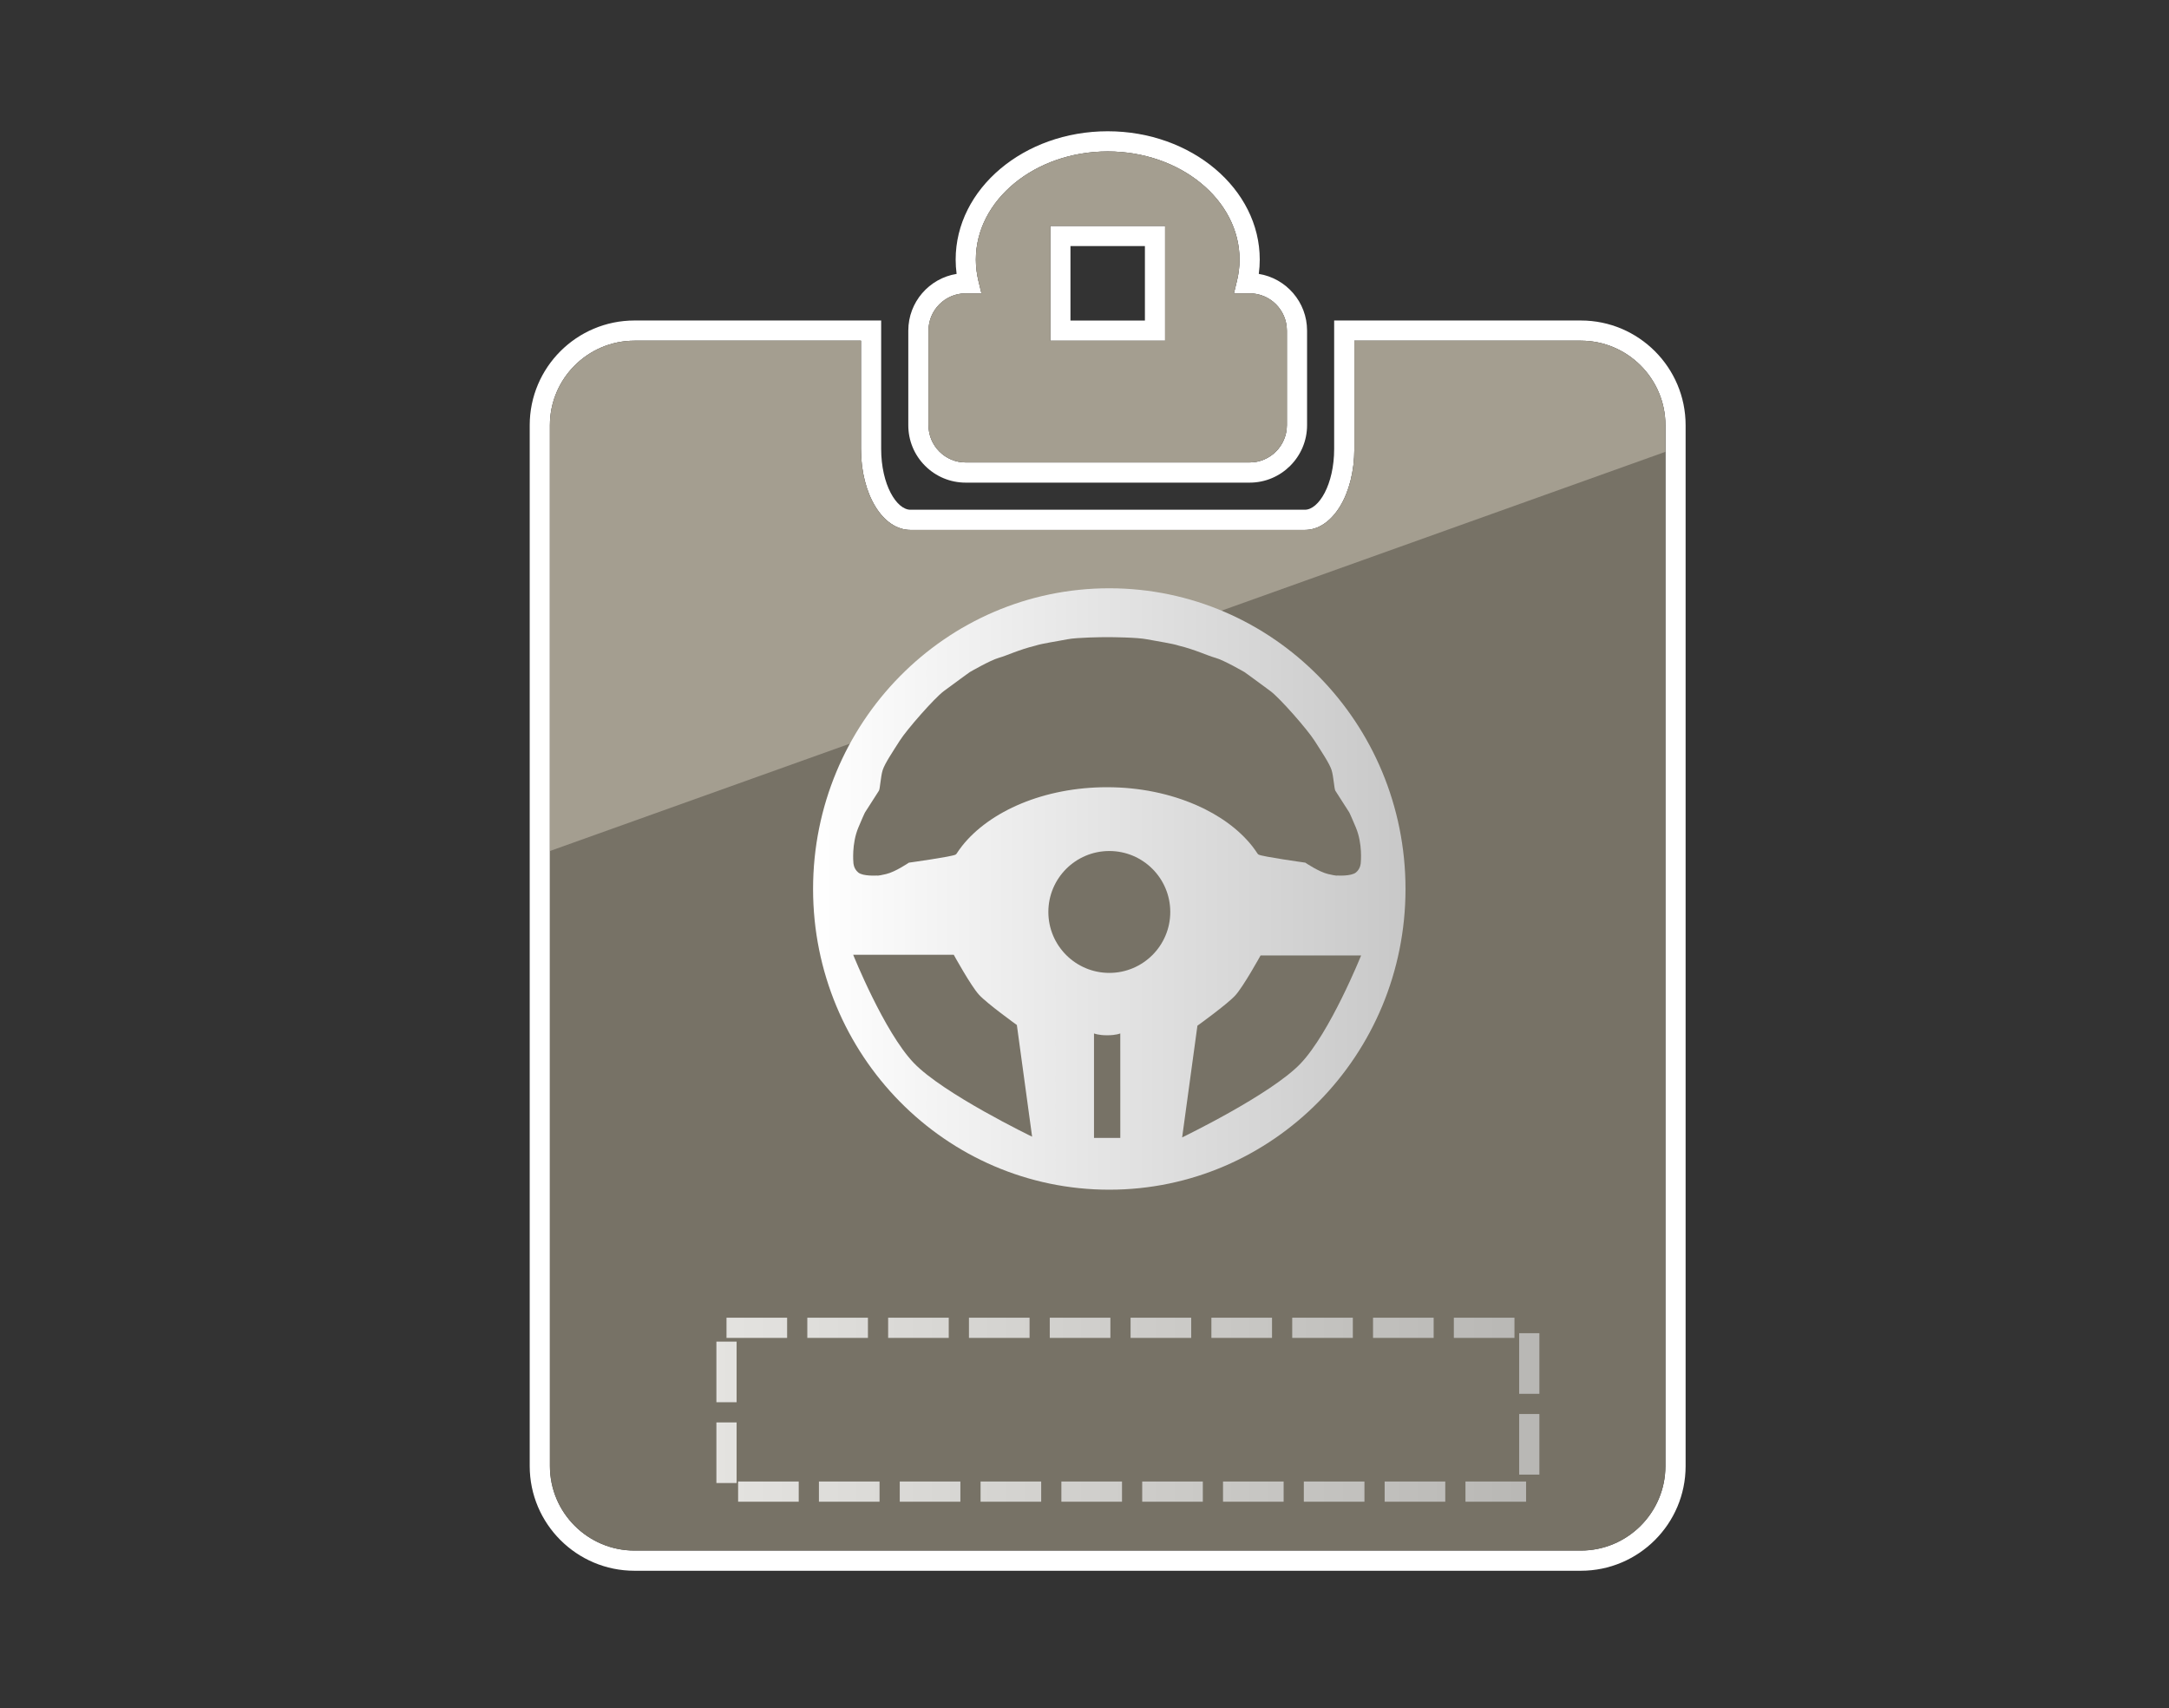 <?xml version="1.0" encoding="utf-8"?>
<!-- Generator: Adobe Illustrator 16.0.0, SVG Export Plug-In . SVG Version: 6.00 Build 0)  -->
<!DOCTYPE svg PUBLIC "-//W3C//DTD SVG 1.1//EN" "http://www.w3.org/Graphics/SVG/1.1/DTD/svg11.dtd">
<svg version="1.1" id="Layer_1" xmlns="http://www.w3.org/2000/svg" xmlns:xlink="http://www.w3.org/1999/xlink" x="0px" y="0px"
	 width="107.354px" height="84.559px" viewBox="0 0 107.354 84.559" enable-background="new 0 0 107.354 84.559"
	 xml:space="preserve">
<rect x="0" y="0" width="107.354" height="84.559" fill="#333333" stroke="none"/>
<g>
	<g>
		<g>
			<path fill="#FFFFFF" d="M78.245,77.758H31.403c-2.859,0-5.185-2.324-5.185-5.182V21.049c0-2.858,2.326-5.183,5.185-5.183h12.21
				v6.354c0,1.776,0.764,3.014,1.45,3.014h19.52c0.686,0,1.451-1.238,1.451-3.014v-6.354h12.211c2.857,0,5.184,2.325,5.184,5.183
				v51.527C83.429,75.434,81.104,77.758,78.245,77.758z M31.403,16.866c-2.308,0-4.185,1.876-4.185,4.183v51.527
				c0,2.306,1.877,4.182,4.185,4.182h46.842c2.307,0,4.184-1.876,4.184-4.182V21.049c0-2.306-1.877-4.183-4.184-4.183H67.034v5.354
				c0,2.25-1.077,4.014-2.451,4.014h-19.52c-1.374,0-2.45-1.763-2.45-4.014v-5.354H31.403z M61.851,23.892H47.797
				c-0.759,0-1.473-0.296-2.01-0.833s-0.832-1.251-0.831-2.011v-4.682c0-1.414,1.037-2.59,2.391-2.807
				c-0.031-0.236-0.047-0.472-0.047-0.707c0-3.504,3.376-6.354,7.526-6.354c4.148,0,7.525,2.851,7.525,6.354
				c0,0.234-0.016,0.471-0.048,0.707c1.353,0.217,2.39,1.393,2.39,2.807v4.683C64.693,22.616,63.417,23.892,61.851,23.892z
				 M47.799,14.523c-1.016,0-1.843,0.827-1.843,1.843v4.683c0,0.493,0.191,0.956,0.539,1.304s0.81,0.54,1.302,0.54h14.054
				c1.016,0,1.842-0.827,1.842-1.844v-4.683c0-1.016-0.826-1.843-1.842-1.843h-0.779l0.15-0.618
				c0.085-0.351,0.129-0.705,0.129-1.053c0-2.953-2.928-5.354-6.525-5.354c-3.599,0-6.526,2.402-6.526,5.354
				c0,0.351,0.043,0.705,0.127,1.053l0.15,0.618H47.799z M57.667,16.867h-5.685v-5.686h5.685V16.867z M52.982,15.867h3.685v-3.686
				h-3.685V15.867z"/>
			<g>
				<path fill="#777266" d="M82.429,21.049c0-2.306-1.877-4.183-4.184-4.183H67.034v5.354c0,2.25-1.077,4.014-2.451,4.014h-19.52
					c-1.374,0-2.45-1.763-2.45-4.014v-5.354h-11.21c-2.308,0-4.185,1.876-4.185,4.183v51.527c0,2.306,1.877,4.182,4.185,4.182
					h46.842c2.307,0,4.184-1.876,4.184-4.182V21.049z"/>
				<path fill="#777266" d="M45.956,21.048c0,0.493,0.191,0.956,0.539,1.304s0.81,0.54,1.302,0.54h14.054
					c1.016,0,1.842-0.827,1.842-1.844v-4.683c0-1.016-0.826-1.843-1.842-1.843h-0.779l0.15-0.618
					c0.085-0.351,0.129-0.705,0.129-1.053c0-2.953-2.928-5.354-6.525-5.354c-3.599,0-6.526,2.402-6.526,5.354
					c0,0.351,0.043,0.705,0.127,1.053l0.15,0.618h-0.779c-1.016,0-1.843,0.827-1.843,1.843V21.048z M51.982,11.182h5.685v5.686
					h-5.685V11.182z"/>
			</g>
			<g opacity="0.6">
				<path fill="#C1BAAC" d="M82.429,21.049c0-2.306-1.877-4.183-4.184-4.183H67.034v5.354c0,2.25-1.077,4.014-2.451,4.014h-19.52
					c-1.374,0-2.45-1.763-2.45-4.014v-5.354h-11.21c-2.308,0-4.185,1.876-4.185,4.183v21.079l55.21-19.761V21.049z"/>
				<path fill="#C1BAAC" d="M45.956,21.048c0,0.493,0.191,0.956,0.539,1.304s0.81,0.54,1.302,0.54h14.054
					c1.016,0,1.842-0.827,1.842-1.844v-4.683c0-1.016-0.826-1.843-1.842-1.843h-0.779l0.15-0.618
					c0.085-0.351,0.129-0.705,0.129-1.053c0-2.953-2.928-5.354-6.525-5.354c-3.599,0-6.526,2.402-6.526,5.354
					c0,0.351,0.043,0.705,0.127,1.053l0.15,0.618h-0.779c-1.016,0-1.843,0.827-1.843,1.843V21.048z M51.982,11.182h5.685v5.686
					h-5.685V11.182z"/>
			</g>
		</g>
	</g>
	<g>
		<g>
		</g>
	</g>
</g>
<g>
	
		<linearGradient id="SVGID_1_" gradientUnits="userSpaceOnUse" x1="176.337" y1="-136.132" x2="217.071" y2="-136.132" gradientTransform="matrix(1 0 0 -1 -140.88 -66.346)">
		<stop  offset="0" style="stop-color:#FFFFFF"/>
		<stop  offset="1" style="stop-color:#C8C8C8"/>
	</linearGradient>
	
		<rect x="35.958" y="65.731" opacity="0.8" fill="none" stroke="url(#SVGID_1_)" stroke-miterlimit="10" stroke-dasharray="3,1" enable-background="new    " width="39.733" height="8.109"/>
</g>
<linearGradient id="SVGID_2_" gradientUnits="userSpaceOnUse" x1="181.122" y1="-110.354" x2="210.445" y2="-110.354" gradientTransform="matrix(1 0 0 -1 -140.88 -66.346)">
	<stop  offset="0" style="stop-color:#FFFFFF"/>
	<stop  offset="1" style="stop-color:#C8C8C8"/>
</linearGradient>
<ellipse fill="url(#SVGID_2_)" cx="54.904" cy="44.008" rx="14.661" ry="14.886"/>
<circle fill="#777266" cx="54.905" cy="45.145" r="3.017"/>
<path fill="#777266" d="M67.107,40.961c-0.342-0.813-0.342-0.769-0.342-0.769s-0.611-0.955-0.672-1.049
	c-0.059-0.094-0.084-0.696-0.188-1.025c-0.105-0.331-0.508-0.924-0.85-1.462c-0.344-0.54-1.697-2.088-2.17-2.44
	c-0.471-0.354-1.285-0.942-1.285-0.942s-1.016-0.59-1.438-0.708c-0.426-0.118-0.99-0.401-1.805-0.601
	c-0.336-0.112-1.064-0.215-1.592-0.318c-0.479-0.096-1.719-0.105-1.945-0.106c0,0-0.018,0-0.023,0s-0.023,0-0.023,0
	c-0.227,0.001-1.467,0.013-1.944,0.106c-0.525,0.104-1.256,0.206-1.591,0.318c-0.814,0.198-1.381,0.481-1.806,0.601
	s-1.438,0.708-1.438,0.708s-0.813,0.589-1.286,0.942c-0.471,0.354-1.826,1.9-2.169,2.44c-0.342,0.538-0.743,1.132-0.85,1.462
	c-0.105,0.33-0.128,0.933-0.188,1.025c-0.061,0.093-0.672,1.049-0.672,1.049s0-0.047-0.343,0.769
	c-0.343,0.812-0.248,1.744-0.248,1.744s0,0.284,0.235,0.483c0.235,0.201,0.933,0.154,0.933,0.154s-0.014,0.035,0.447-0.072
	c0.459-0.105,1.131-0.565,1.131-0.565s2.123-0.294,2.312-0.399c0.016-0.009,0.029-0.026,0.044-0.039
	c0.084-0.13,0.174-0.258,0.272-0.382c0,0,0.001-0.004,0.001-0.004l0.001,0c1.372-1.732,4.071-2.911,7.179-2.911
	c1.623,0,3.131,0.325,4.4,0.879l0.01,0.003l0.005,0.002c1.155,0.506,2.11,1.202,2.763,2.026l0.004,0c0,0,0.004,0.008,0.004,0.01
	c0.096,0.122,0.184,0.248,0.267,0.375c0.017,0.012,0.029,0.03,0.046,0.04c0.189,0.104,2.312,0.399,2.312,0.399
	s0.672,0.459,1.133,0.565c0.461,0.107,0.447,0.072,0.447,0.072s0.695,0.047,0.932-0.154c0.236-0.199,0.234-0.483,0.234-0.483
	S67.45,41.772,67.107,40.961z"/>
<path fill="#777266" d="M42.228,47.264h4.977c0,0,0.851,1.545,1.25,1.979c0.399,0.438,1.874,1.498,1.874,1.498l0.755,5.529
	c0,0-4.397-2.123-5.86-3.654C43.761,51.086,42.228,47.264,42.228,47.264z"/>
<path fill="#777266" d="M67.368,47.299h-4.977c0,0-0.852,1.545-1.252,1.979c-0.4,0.439-1.873,1.498-1.873,1.498l-0.756,5.529
	c0,0,4.396-2.121,5.859-3.654S67.368,47.299,67.368,47.299z"/>
<path fill="#777266" d="M55.449,56.332h-1.302v-5.174c0,0,0.202,0.092,0.651,0.092c0.451,0,0.65-0.092,0.65-0.092L55.449,56.332
	L55.449,56.332z"/>
</svg>
